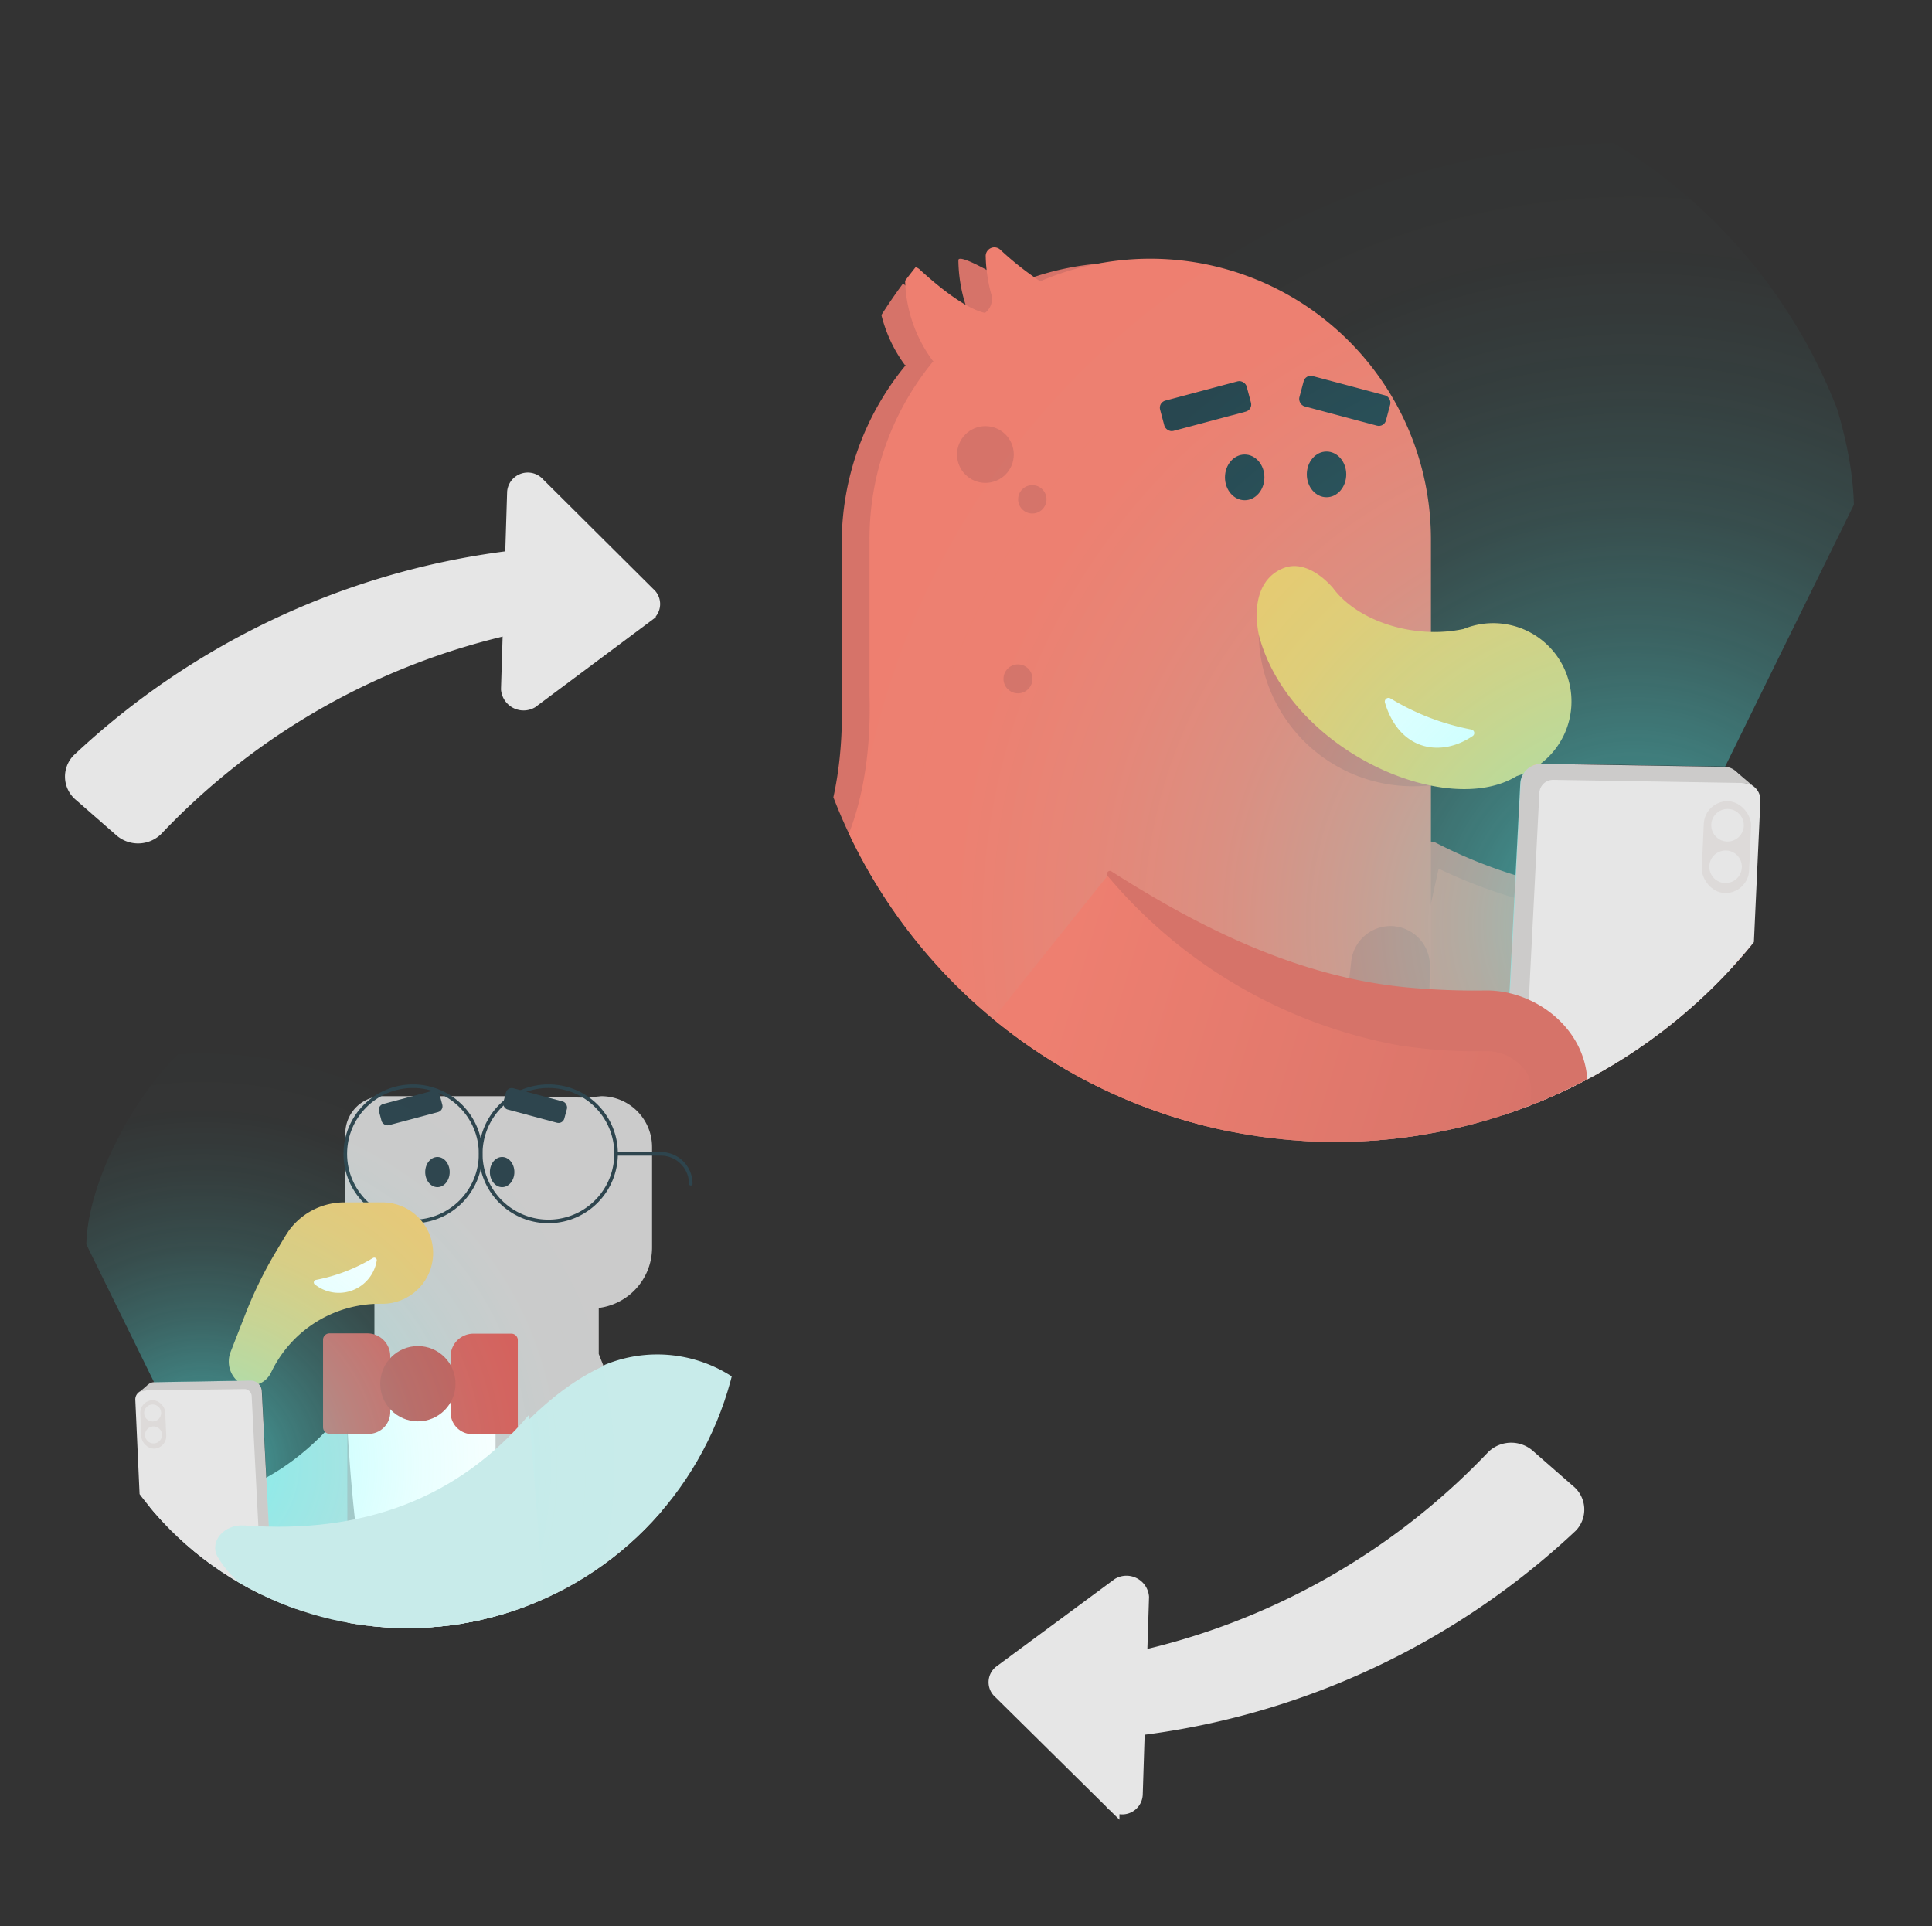 <svg id="Layer_1" data-name="Layer 1" xmlns="http://www.w3.org/2000/svg" xmlns:xlink="http://www.w3.org/1999/xlink" viewBox="0 0 129.36 128.96"><rect x="0" y="0" width="129.36" height="128.96" fill="#333333" stroke="none"/><defs><style>.cls-1,.cls-30{fill:none;}.cls-2{fill:#f2c666;}.cls-3{clip-path:url(#clip-path);}.cls-4{fill:#d67369;}.cls-5{fill:#ee7f70;}.cls-6{fill:#2e3192;}.cls-7{clip-path:url(#clip-path-2);}.cls-8{stroke:#d67369;stroke-width:1.47px;fill:url(#linear-gradient);}.cls-30,.cls-8{stroke-linecap:round;stroke-linejoin:round;}.cls-9{fill:#27464f;}.cls-10{fill:#243e44;}.cls-11{fill:#f2f2f2;}.cls-12{fill:#fff;}.cls-13{clip-path:url(#clip-path-3);}.cls-14{fill:#d3aa59;}.cls-15{clip-path:url(#clip-path-4);}.cls-16{fill:#cccbca;}.cls-17,.cls-21{fill:#e6e6e6;}.cls-18{fill:#dddad9;}.cls-19{fill:url(#radial-gradient);}.cls-20{fill:url(#linear-gradient-2);}.cls-21{stroke:#e6e6e6;stroke-miterlimit:10;stroke-width:1.03px;}.cls-22{clip-path:url(#clip-path-5);}.cls-23{fill:#cbcbcb;}.cls-24{fill:#bedbda;}.cls-25{fill:#2e454e;}.cls-26{fill:#2a3d43;}.cls-27{fill:#f1f1f1;}.cls-28{clip-path:url(#clip-path-6);}.cls-29{clip-path:url(#clip-path-7);}.cls-30{stroke:#2e454e;stroke-width:0.24px;}.cls-31{fill:#c8ebea;}.cls-32{fill:#eac775;}.cls-33{fill:#d85e59;}.cls-34{fill:#606060;opacity:0.44;}.cls-35{fill:#c75955;}.cls-36{fill:url(#radial-gradient-2);}</style><clipPath id="clip-path"><circle class="cls-1" cx="-82.29" cy="67.51" r="53.31"/></clipPath><clipPath id="clip-path-2"><circle class="cls-1" cx="89.42" cy="40.42" r="36.03"/></clipPath><linearGradient id="linear-gradient" x1="-3685.17" y1="67.69" x2="-3659.37" y2="67.69" gradientTransform="matrix(-1, 0, 0, 1, -3568.22, 0)" gradientUnits="userSpaceOnUse"><stop offset="0" stop-color="#d67369"/><stop offset="1" stop-color="#ee7f70"/></linearGradient><clipPath id="clip-path-3"><path class="cls-2" d="M68.11,83.79h0a3,3,0,0,1,4.1-1.1l9.93,5.73h0l1.72,1a6.14,6.14,0,0,1,3,6.37L85.3,104.6a2.29,2.29,0,0,1-2.66,1.85l-1-.19a2.63,2.63,0,0,1-2.13-3.06l1.13-6.29a3.2,3.2,0,0,0-1.54-3.33l-9.85-5.69A3,3,0,0,1,68.11,83.79Z"/></clipPath><clipPath id="clip-path-4"><path class="cls-2" d="M50,83.79h0a3,3,0,0,1,4.1-1.1L64,88.42h0l1.72,1a6.14,6.14,0,0,1,3,6.37L67.2,104.6a2.29,2.29,0,0,1-2.66,1.85l-1.05-.19a2.65,2.65,0,0,1-2.13-3.06l1.14-6.29A3.19,3.19,0,0,0,61,93.58l-9.84-5.69A3,3,0,0,1,50,83.79Z"/></clipPath><radialGradient id="radial-gradient" cx="-3677.58" cy="61.88" r="54.13" gradientTransform="matrix(-1, 0, 0, 1, -3568.22, 0)" gradientUnits="userSpaceOnUse"><stop offset="0" stop-color="#55fffc" stop-opacity="0.6"/><stop offset="0.05" stop-color="#55fffc" stop-opacity="0.54"/><stop offset="0.2" stop-color="#55fffc" stop-opacity="0.37"/><stop offset="0.35" stop-color="#55fffc" stop-opacity="0.24"/><stop offset="0.51" stop-color="#55fffc" stop-opacity="0.13"/><stop offset="0.67" stop-color="#55fffc" stop-opacity="0.06"/><stop offset="0.83" stop-color="#55fffc" stop-opacity="0.01"/><stop offset="1" stop-color="#55fffc" stop-opacity="0"/></radialGradient><linearGradient id="linear-gradient-2" x1="-3671.75" y1="81.47" x2="-3637.25" y2="71.14" xlink:href="#linear-gradient"/><clipPath id="clip-path-5"><circle class="cls-1" cx="27.28" cy="86.58" r="22.42"/></clipPath><clipPath id="clip-path-6"><path class="cls-1" d="M31.69,120.22H35a0,0,0,0,1,0,0v6.17a1.07,1.07,0,0,1-1.07,1.07H32.76a1.07,1.07,0,0,1-1.07-1.07v-6.17a0,0,0,0,1,0,0Z"/></clipPath><clipPath id="clip-path-7"><path class="cls-1" d="M44.83,120.22h3.29a0,0,0,0,1,0,0v6.17A1.07,1.07,0,0,1,47,127.47H45.91a1.07,1.07,0,0,1-1.07-1.07v-6.17A0,0,0,0,1,44.83,120.22Z"/></clipPath><radialGradient id="radial-gradient-2" cx="13.56" cy="98.11" r="28.53" gradientTransform="matrix(1, 0, 0, 1, 0, 0)" xlink:href="#radial-gradient"/></defs><g class="cls-3"><path class="cls-4" d="M-3.89,98.5C-22.44,109.15-31,95.34-30.5,78.35V62.55A28.27,28.27,0,0,0-37,44.47l.09,0a14.33,14.33,0,0,0,2.8-8.59.88.88,0,0,0-1.47-.65c-2.33,2.13-4.85,4-6.58,4.37-.33-.25-.66-.51-1-.74a15.44,15.44,0,0,0,.88-5c0-.76-4.2,1.7-5.47,2.52a28.53,28.53,0,0,0-11.18-2.28h0A28.43,28.43,0,0,0-87.37,62.55v47.88l58,36.94c21.86.1,32.76-15.79,36.58-40.35C8.36,99.76,2.48,94.84-3.89,98.5Z"/><path class="cls-5" d="M-7.27,98.32c-18.17,10.06-26.55-3.64-26.07-20.46V62.06A28.31,28.31,0,0,0-39.83,44l.08,0a14.25,14.25,0,0,0,2.81-8.57.88.88,0,0,0-1.47-.66c-2.33,2.13-4.85,4-6.58,4.36h0a1.74,1.74,0,0,1-.65-1.86,16.24,16.24,0,0,0,.53-3.87.87.87,0,0,0-1.47-.66,31.55,31.55,0,0,1-4,3.16,28.26,28.26,0,0,0-11.17-2.28h0A28.43,28.43,0,0,0-90.21,62.06v47.88c15,20.16,31.8,40.54,58,37.43,21.78.28,32.61-15.57,36.64-40.76A8,8,0,0,0-7.27,98.32Z"/><polygon class="cls-6" points="7.37 10.59 7.37 10.59 7.37 10.59 7.37 10.59"/></g><g class="cls-7"><path class="cls-8" d="M103.1,76.48c7.6-2.27,13.3-6.32,13.82-10.88.3-2.66-2.17-4.84-4.84-4.84a33.3,33.3,0,0,1-16.27-3.68L91.15,78.29"/><path class="cls-4" d="M69.15,32.61c-.45-.31-2-.11-2,.6l.51,1.49Z"/><path class="cls-4" d="M65.33,33.55c-.46-.31-2.16-.31-1.91.8l.43,1.29Z"/><path class="cls-4" d="M38.78,60.19c12.25,7,17.9-2.09,17.58-13.32V36.44a18.74,18.74,0,0,1,4.29-12l-.06,0a9.45,9.45,0,0,1-1.85-5.68.58.58,0,0,1,1-.42c1.54,1.4,3.21,2.64,4.35,2.88l.67-.49a10.23,10.23,0,0,1-.59-3.31c0-.51,2.78,1.12,3.62,1.67a18.77,18.77,0,0,1,7.39-1.51h0A18.79,18.79,0,0,1,93.94,36.44V68.07L55.6,92.48C41.16,92.54,34,82.05,31.42,65.82,30.68,61,34.57,57.77,38.78,60.19Z"/><path class="cls-9" d="M84.21,114a6.2,6.2,0,1,1,11.46,4.72l-.4,1.33a1.36,1.36,0,0,1-1.64.91l-18.39-4.73a1.37,1.37,0,0,1-1-1.69l1.43-5.16a1.37,1.37,0,0,1,1.2-1l9-.77a1.33,1.33,0,0,1,1.39.86,5.09,5.09,0,0,0,2.36,2.83"/><path class="cls-10" d="M95.93,118a6.18,6.18,0,0,0-3.63-7.32,5.83,5.83,0,0,0-6.21.8.14.14,0,0,0,.14.25C91.15,109.72,95.41,113.86,95.93,118Z"/><path class="cls-11" d="M77,102.9H87.31a1.56,1.56,0,0,1,1.56,1.56v3.61a1.6,1.6,0,0,1-1.6,1.6H76.91a1.55,1.55,0,0,1-1.55-1.55V104.5a1.6,1.6,0,0,1,1.6-1.6Z" transform="translate(142.71 226.14) rotate(-169.13)"/><path class="cls-5" d="M93.94,82.9c-2,2.49-6.61,5.79-10.08,6.52L76.3,92a29,29,0,0,1-9,.57l-.52-1.07-1.13-1.35-2.37-1.52-1.9-1.1-4.91-2.84"/><path class="cls-5" d="M41,60.07c12,6.65,17.54-2.41,17.22-13.52V36.11a18.71,18.71,0,0,1,4.29-11.95l-.05,0a9.41,9.41,0,0,1-1.86-5.66.58.58,0,0,1,1-.44c1.54,1.41,3.21,2.65,4.35,2.89h0a1.16,1.16,0,0,0,.43-1.22A10.31,10.31,0,0,1,66,17.18a.58.58,0,0,1,1-.44,20.46,20.46,0,0,0,2.65,2.09A18.69,18.69,0,0,1,77,17.32h0A18.79,18.79,0,0,1,95.81,36.11V67.75C84.6,80,73.87,93.79,57.51,92.48,43.12,92.67,36,82.19,33.3,65.55A5.28,5.28,0,0,1,41,60.07Z"/><ellipse class="cls-9" cx="88.82" cy="31.76" rx="1.32" ry="1.53"/><ellipse class="cls-9" cx="83.34" cy="31.96" rx="1.32" ry="1.53"/><rect class="cls-9" x="77.72" y="26.15" width="6" height="2.1" rx="0.49" transform="translate(165.72 32.69) rotate(165.08)"/><rect class="cls-9" x="87.04" y="25.79" width="6" height="2.1" rx="0.49" transform="translate(9.95 -22.28) rotate(14.92)"/><path class="cls-4" d="M95.81,52.57A10.33,10.33,0,0,1,84.28,42.21Z"/><path class="cls-2" d="M98.73,41.92C95.24,43,91,41.75,89.24,39.35c-.88-1-2.11-1.76-3.26-1.33-1.55.58-2.12,2.28-1.7,4.46,2,7.73,12.54,12.38,17.27,9.48a5.24,5.24,0,1,0-3.67-9.8"/><path class="cls-10" d="M95.13,120.36h0a1.62,1.62,0,0,1-1.93,1l-19-5,.56-1.58Z"/><circle class="cls-4" cx="65.98" cy="30.43" r="1.9"/><circle class="cls-4" cx="69.12" cy="33.43" r="0.95"/><circle class="cls-4" cx="68.16" cy="45.45" r="0.97"/><path class="cls-9" d="M65,114a6.2,6.2,0,1,1,11.46,4.72l-.4,1.33a1.36,1.36,0,0,1-1.64.91L56,116.24a1.37,1.37,0,0,1-1-1.69l1.43-5.16a1.37,1.37,0,0,1,1.2-1l9-.77a1.33,1.33,0,0,1,1.39.86,5.09,5.09,0,0,0,2.36,2.83"/><path class="cls-11" d="M58.22,103.11H68.57a1.56,1.56,0,0,1,1.56,1.56v3.61a1.6,1.6,0,0,1-1.6,1.6H58.17a1.55,1.55,0,0,1-1.55-1.55v-3.61a1.6,1.6,0,0,1,1.6-1.6Z" transform="translate(105.53 223.02) rotate(-169.13)"/><path class="cls-10" d="M76.07,119.94h0a1.61,1.61,0,0,1-1.93,1L55.5,116.08a.79.79,0,0,1-.57-1l.22-.86Z"/><path class="cls-12" d="M98.6,49.28c-2.18,1.47-4.92.93-5.87-2.24a.25.25,0,0,1,.37-.28,16.25,16.25,0,0,0,5.41,2.08A.24.24,0,0,1,98.6,49.28Z"/><path class="cls-10" d="M76.77,117.44a.05.05,0,0,0,.1,0c.88-2.53-1.15-5.92-3.64-6.94s-4.52-.67-6.8,1.27a0,0,0,0,0,0,.08C71.61,109.27,76.12,113.22,76.77,117.44Z"/><path class="cls-4" d="M95.74,64.75a107.15,107.15,0,0,1-1.8,18.15C86.83,91.14,71.46,95,55.6,92.48,73.18,90.8,88.18,85.8,90.47,64.41A2.65,2.65,0,0,1,93.1,62h0A2.65,2.65,0,0,1,95.74,64.75Z"/><path class="cls-2" d="M68.11,83.79h0a3,3,0,0,1,4.1-1.1l9.93,5.73h0l1.72,1a6.14,6.14,0,0,1,3,6.37L85.3,104.6a2.29,2.29,0,0,1-2.66,1.85l-1-.19a2.63,2.63,0,0,1-2.13-3.06l1.13-6.29a3.2,3.2,0,0,0-1.54-3.33l-9.85-5.69A3,3,0,0,1,68.11,83.79Z"/><g class="cls-13"><path class="cls-14" d="M81,106.59l1.58-10a4,4,0,0,0-2-4.12L67,84.58l-.35,3.33,12.83,7-1,10.13Z"/></g><path class="cls-2" d="M50,83.79h0a3,3,0,0,1,4.1-1.1L64,88.42h0l1.72,1a6.14,6.14,0,0,1,3,6.37L67.2,104.6a2.29,2.29,0,0,1-2.66,1.85l-1.05-.19a2.65,2.65,0,0,1-2.13-3.06l1.14-6.29A3.19,3.19,0,0,0,61,93.58l-9.84-5.69A3,3,0,0,1,50,83.79Z"/><g class="cls-15"><path class="cls-14" d="M62.88,106.59l1.58-10a4,4,0,0,0-2-4.12L48.9,84.58l-.34,3.33,12.83,7-1,10.13Z"/></g><path class="cls-16" d="M115.79,70.14l.81-17.61a1.14,1.14,0,0,0-1.12-1.19l-12.27-.2a1.39,1.39,0,0,0-1.42,1.33l-1.36,26.41Z"/><path class="cls-17" d="M117.06,71.23l.81-17.61a1.14,1.14,0,0,0-1.12-1.2L104,52.21a.92.92,0,0,0-.93.87L101.7,80Z"/><path class="cls-16" d="M116.21,51.63l1.27,1.08a1.32,1.32,0,0,0-.94-.29Z"/><rect class="cls-18" x="114.02" y="53.64" width="3.17" height="6.15" rx="1.59" transform="translate(228.64 118.38) rotate(-177.52)"/><circle class="cls-17" cx="115.67" cy="55.25" r="1.09"/><circle class="cls-17" cx="115.54" cy="58.03" r="1.09"/><path class="cls-19" d="M115.51,51.32l-12.26-.2a1.4,1.4,0,0,0-1.43,1.33L100.7,74.36,88.77,81.08C63.48,86.19,47.23,66.35,48.71,50.53L58.48,8.79,99.69,4.35c9.94-3.52,24.14,17,24.44,29.44Z"/><path class="cls-20" d="M57,80.06c15.66,11.88,46.16,4,47.38-6.88.29-2.65-2.17-4.83-4.84-4.83-10.22.25-18.19-3.75-25.27-9.86"/><path class="cls-4" d="M57.14,79.9c9.17,6.16,21.23,6.18,31.56,3.36,5.16-1.62,11.06-3.87,13.52-8.86a3,3,0,0,0,.07-2.48,3.2,3.2,0,0,0-2.72-1.54A34.69,34.69,0,0,1,93.74,70,33.27,33.27,0,0,1,74.16,58.64c-.14-.16.07-.43.26-.3,6.11,3.9,12.65,7.1,19.84,7.77a48.2,48.2,0,0,0,5.26.2c3.29,0,6.57,2.51,6.76,6C105.87,83.38,86.84,87.21,78.05,87c-7.49-.13-15.25-2-21.15-6.74a.2.2,0,0,1,.24-.31Z"/></g><path class="cls-21" d="M75.94,115.71a51.42,51.42,0,0,0,29.2-13.59,1.52,1.52,0,0,0-.16-2.25l-2.63-2.3a1.69,1.69,0,0,0-2.33,0,47,47,0,0,1-24.18,13.58"/><path class="cls-21" d="M76,120.12l.42-13.2a1,1,0,0,0-1.49-.78L67,112a.81.81,0,0,0,0,1.25l7.44,7.35A.86.86,0,0,0,76,120.12Z"/><path class="cls-21" d="M34.49,37.35A51.42,51.42,0,0,0,5.29,50.94a1.52,1.52,0,0,0,.16,2.25l2.63,2.3a1.7,1.7,0,0,0,2.33,0A46.93,46.93,0,0,1,34.59,41.88"/><path class="cls-21" d="M34.47,32.94l-.41,13.2a1,1,0,0,0,1.49.78l7.84-5.85a.82.82,0,0,0,0-1.26L36,32.46A.87.87,0,0,0,34.47,32.94Z"/><g class="cls-22"><path class="cls-23" d="M56.8,98a7.55,7.55,0,0,1,2.25-2.33,2.34,2.34,0,0,1,3.66,1.6,13.18,13.18,0,0,1-3.34,11.22"/><path class="cls-24" d="M23.82,93.37c-4,5.65-9.27,8-15.81,7.42A1.49,1.49,0,0,0,6.55,103c2.77,5.5,12.28,6.82,18.08,2.62"/><path class="cls-25" d="M31.45,129.76a3.28,3.28,0,0,0-6.22,1.44v1.48H35.78V127.2l-5.42.58-.9.28"/><path class="cls-26" d="M30.55,128.63a3.24,3.24,0,0,0-5.24,1.84A4.35,4.35,0,0,1,30.55,128.63Z"/><path class="cls-25" d="M44.46,129.88a3.28,3.28,0,0,0-6.23,1.44v1.48H48.78v-5.48l-5.42.59-.9.28"/><path class="cls-26" d="M43.55,128.76a3.23,3.23,0,0,0-5.23,1.83A4.33,4.33,0,0,1,43.55,128.76Z"/><path class="cls-27" d="M30.86,125.83h4.52a1.05,1.05,0,0,1,1.05,1.05V128a1.1,1.1,0,0,1-1.1,1.1H30.91a1.1,1.1,0,0,1-1.1-1.1v-1.14a1.05,1.05,0,0,1,1.05-1.05Z"/><path class="cls-27" d="M44.11,126.06h4.52a1.05,1.05,0,0,1,1.05,1.05v1.14a1.1,1.1,0,0,1-1.1,1.1H44.16a1.1,1.1,0,0,1-1.1-1.1v-1.14A1.05,1.05,0,0,1,44.11,126.06Z"/><g class="cls-28"><path class="cls-1" d="M34.81,127.47h0c-.91,0-1.76,1.32-1.76.41l.12-7.66h3.29v5.61A1.64,1.64,0,0,1,34.81,127.47Z"/></g><g class="cls-29"><path class="cls-1" d="M48,127.11h0c-.9,0-1.76,1.31-1.76.41l.12-7.66h3.29v5.61A1.65,1.65,0,0,1,48,127.11Z"/></g><path class="cls-23" d="M34.65,87.6h4.93a4.08,4.08,0,0,0,4.08-4.08V76.8a3.41,3.41,0,0,0-3.4-3.41l-1,.1-4.92-.1H25.62a2.5,2.5,0,0,0-2.5,2.5V87.15h1.95v3.22l-1.8,5.37V112.2a8,8,0,0,0,8,8H49.73a1.55,1.55,0,0,0,1.56-1.55h0l-11.2-28V87.56"/><circle class="cls-30" cx="27.65" cy="77.25" r="4.53"/><path class="cls-30" d="M41.25,77.25a4.53,4.53,0,1,1-6.91-3.86,4.58,4.58,0,0,1,2.38-.67,4.51,4.51,0,0,1,4.53,4.53Z"/><path class="cls-12" d="M23.27,111.83h3a6.91,6.91,0,0,0,6.91-6.91V92.42l-9.89,2.06Z"/><path class="cls-31" d="M40.51,91.37a9.2,9.2,0,0,1,12,5c2.52,5.94-1.13,17-14,22A8,8,0,0,1,28,114c-2.8-5.65,4.7-19,12.3-22.49Z"/><path class="cls-32" d="M25.59,80.5H23.06a4.59,4.59,0,0,0-3.72,1.89l-.13.2c-.1.14-.45.74-.84,1.39a28.25,28.25,0,0,0-1.89,3.87l-1.05,2.69a1.76,1.76,0,0,0,.56,2,1.52,1.52,0,0,0,2.16-.65h0a8.06,8.06,0,0,1,7.28-4.6h.16A3.4,3.4,0,0,0,29,83.9h0A3.4,3.4,0,0,0,25.59,80.5Z"/><path class="cls-30" d="M41.25,77.25h3a2,2,0,0,1,2,2h0"/><path class="cls-12" d="M21.09,86a2.57,2.57,0,0,0,4.13-1.58.17.17,0,0,0-.26-.19,11.57,11.57,0,0,1-3.81,1.46A.17.17,0,0,0,21.09,86Z"/><ellipse class="cls-25" cx="29.29" cy="78.47" rx="0.82" ry="1.01"/><ellipse class="cls-25" cx="33.62" cy="78.47" rx="0.82" ry="1.01"/><rect class="cls-25" x="33.77" y="72.91" width="4.21" height="1.47" rx="0.4" transform="matrix(0.97, 0.26, -0.26, 0.97, 20.18, -6.75)"/><rect class="cls-25" x="25.4" y="73.44" width="4.21" height="1.47" rx="0.4" transform="translate(-18.18 9.59) rotate(-14.92)"/><path class="cls-33" d="M30.63,89.27h2.59a1.46,1.46,0,0,1,1.46,1.46v3.77A1.53,1.53,0,0,1,33.14,96H30.61a.43.43,0,0,1-.43-.43V89.71A.45.45,0,0,1,30.63,89.27Z" transform="translate(64.85 185.29) rotate(-180)"/><path class="cls-33" d="M22.07,89.27H24.6a1.53,1.53,0,0,1,1.53,1.53v3.77A1.46,1.46,0,0,1,24.67,96H22.08a.45.45,0,0,1-.45-.45V89.7a.43.43,0,0,1,.43-.43Z"/><path class="cls-34" d="M23.27,95.74V112.2a7.69,7.69,0,0,0,8,8C26.05,117.45,24,108,23.27,95.74Z"/><circle class="cls-35" cx="27.98" cy="92.64" r="2.52"/><path class="cls-16" d="M10.15,102.45l-.43-9.28a.61.61,0,0,1,.6-.63l6.46-.11a.74.74,0,0,1,.75.7l.72,13.92Z"/><path class="cls-17" d="M9.48,103l-.42-9.28a.6.6,0,0,1,.59-.63L16.36,93a.49.49,0,0,1,.49.46l.73,14.17Z"/><path class="cls-16" d="M9.93,92.69l-.67.57a.69.69,0,0,1,.5-.15Z"/><rect class="cls-18" x="9.42" y="93.75" width="1.67" height="3.24" rx="0.84" transform="translate(-4.11 0.53) rotate(-2.48)"/><circle class="cls-17" cx="10.22" cy="94.6" r="0.57"/><circle class="cls-17" cx="10.28" cy="96.07" r="0.57"/><path class="cls-36" d="M10.32,92.55l6.46-.11a.74.74,0,0,1,.76.7l.59,11.55,6.29,3.54c13.33,2.7,21.89-7.76,21.11-16.1l-5.15-22L18.66,67.79c-5.24-1.85-12.73,9-12.88,15.52Z"/><path class="cls-31" d="M35.43,94.71c-4.77,5.65-11.18,8-19.06,7.42-1.4-.1-2.4,1.12-1.77,2.15,3.35,5.51,14.81,6.83,21.8,2.63"/></g></svg>